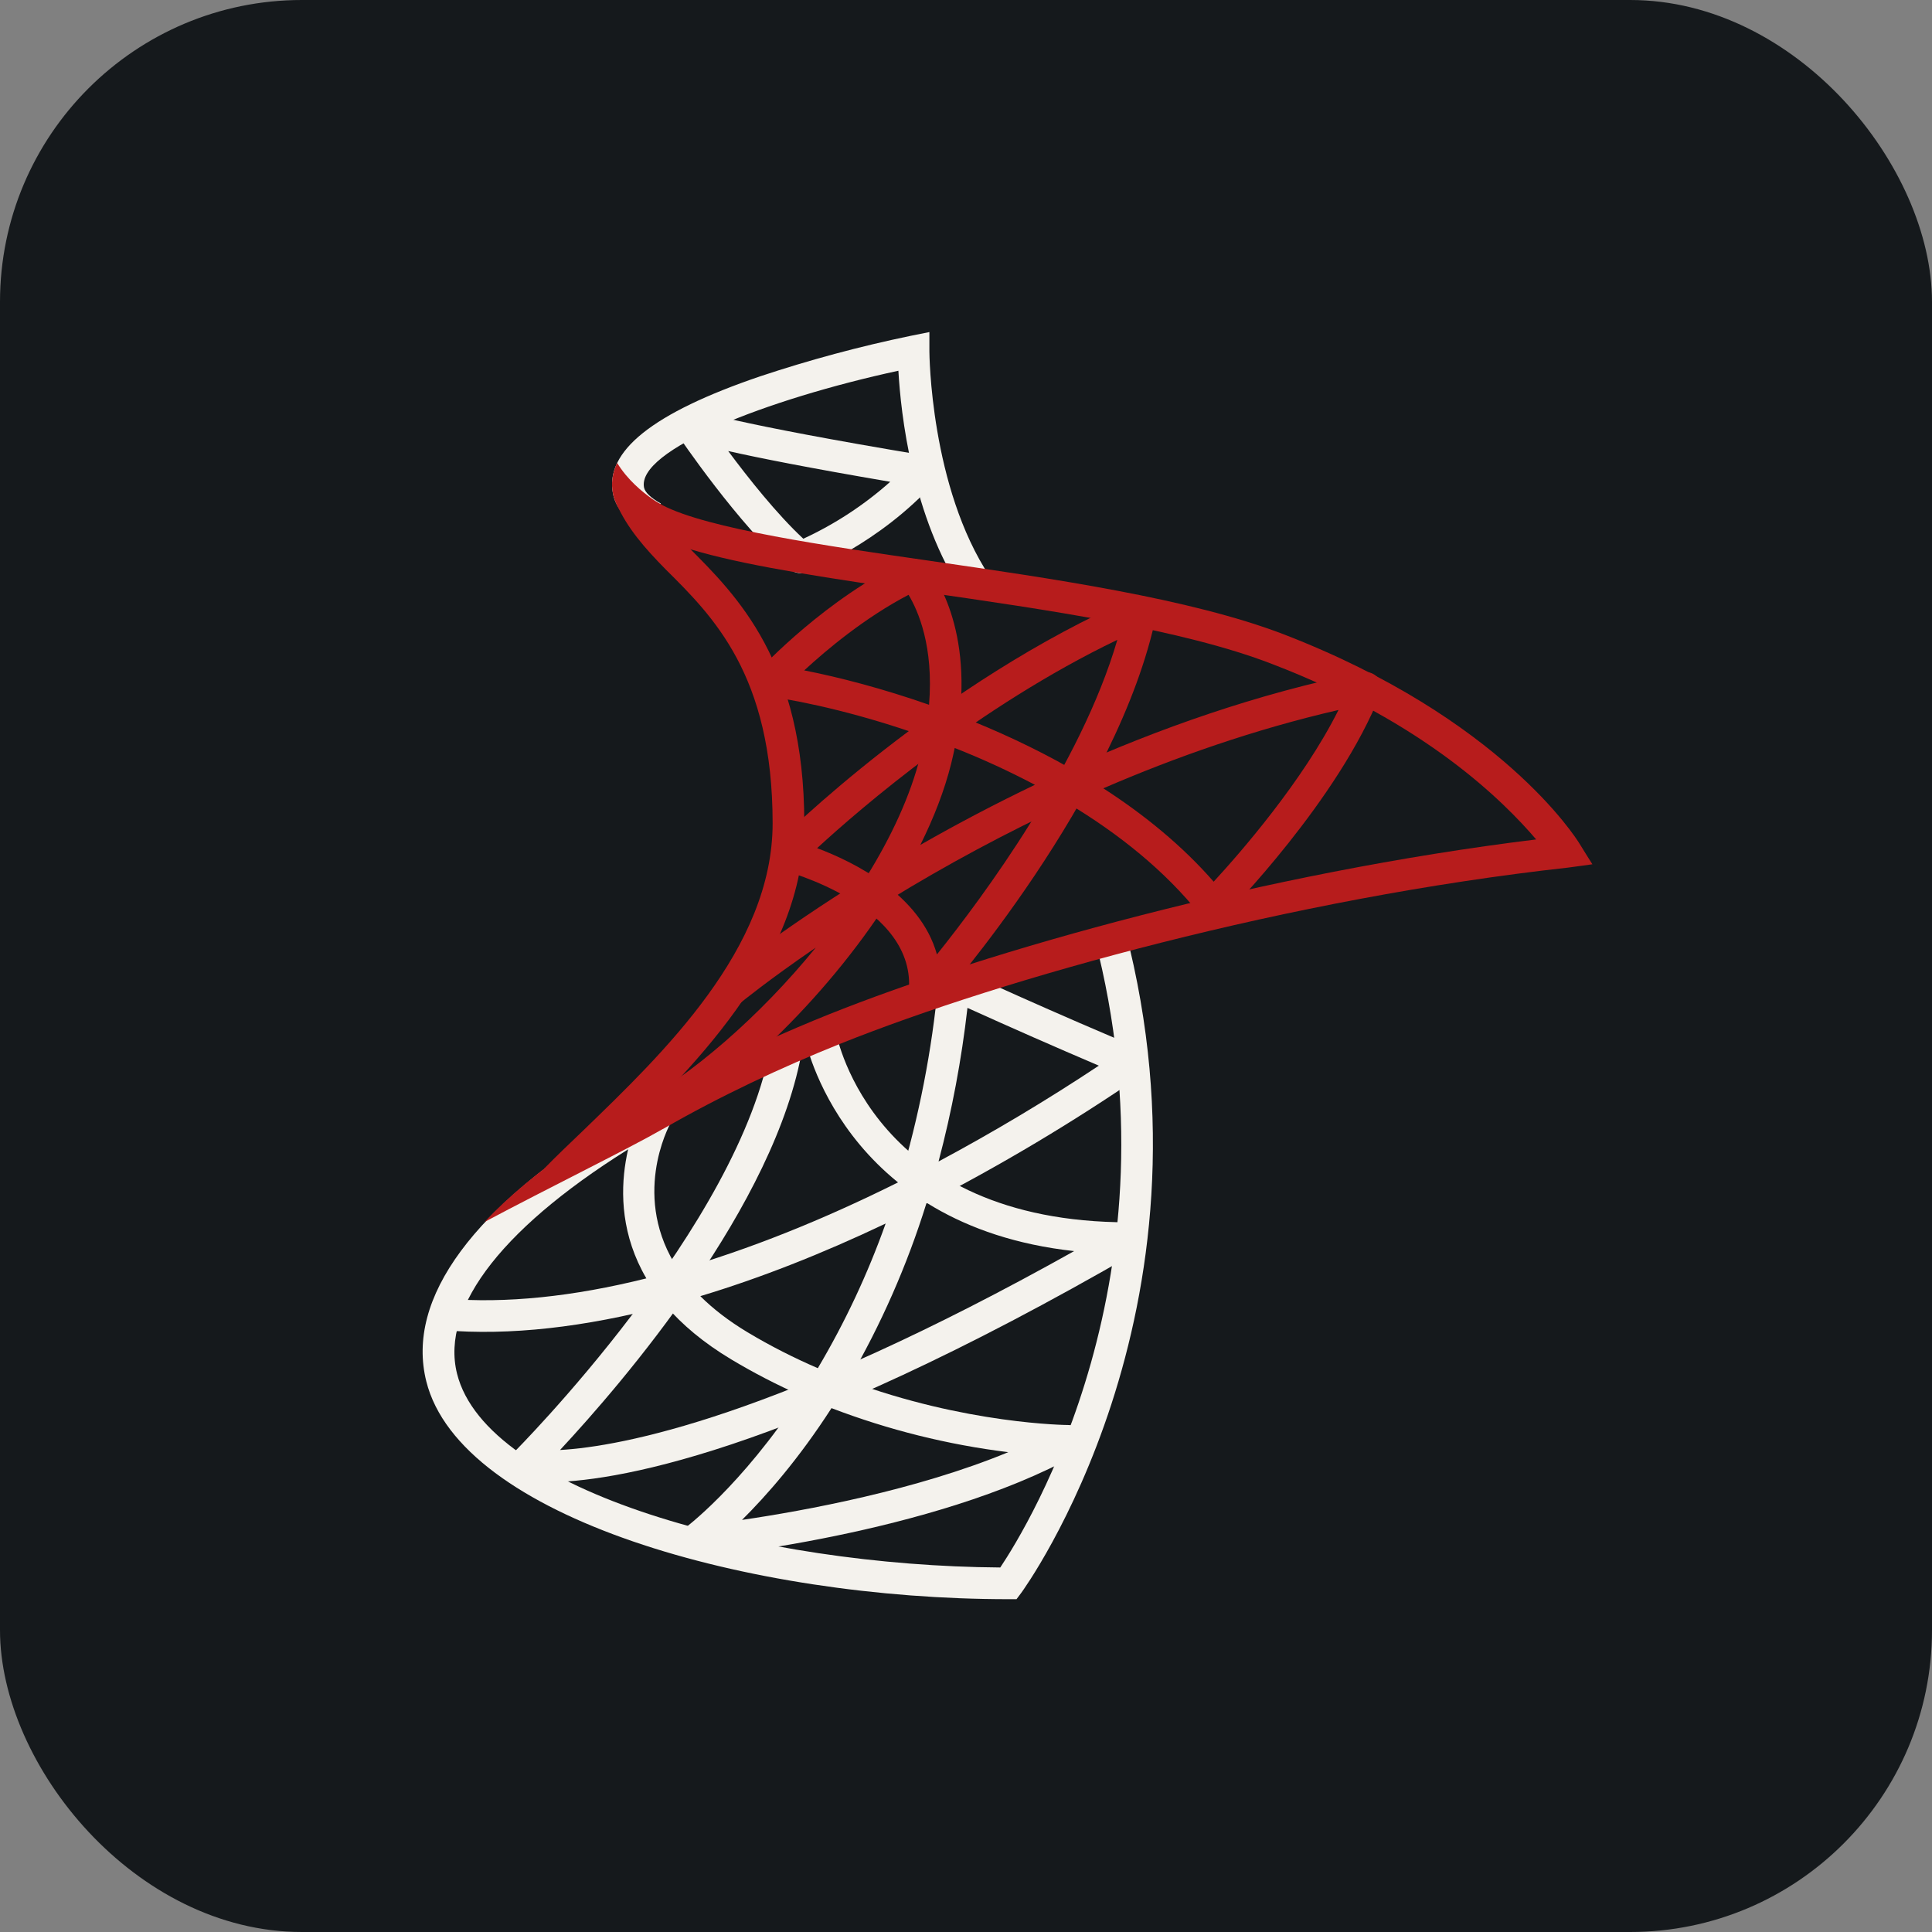<svg width="256" height="256" title="SQL Server" viewBox="0 0 256 256" fill="none" xmlns="http://www.w3.org/2000/svg" id="sqlserver">
<rect x="0" y="0" width="256" height="256" fill="#808080" stroke="none"/>
<style>
#sqlserver {
    rect {fill: #15191C}
    path.sqlser {fill: #F4F2ED}

    @media (prefers-color-scheme: light) {
        rect {fill: #F4F2ED}
        path.sqlser {fill: #15191C}
    }
}
</style>
<rect width="256" height="256" rx="40" fill="#15191C"/>
<path d="M127.698 78.779C120.845 68.503 119.364 54.768 119.041 49.124C101.634 52.888 84.341 59.64 85.34 64.612C85.466 65.238 86.255 65.989 87.564 66.719L85.516 70.382C83.015 68.981 81.609 67.365 81.228 65.435C80.099 59.808 86.473 54.718 100.707 49.871C107.242 47.695 113.899 45.903 120.644 44.504L123.149 44V46.564C123.149 46.74 123.258 64.558 131.189 76.455L127.698 78.779ZM134.693 211.901H133.64C99.263 211.901 61.005 201.103 56.486 183.034C53.729 171.997 62.747 159.803 82.562 147.78L84.744 151.364C66.914 162.186 58.324 173.068 60.56 182.018C64.484 197.704 100.741 207.482 132.541 207.7C136.322 202.048 156.636 168.842 145.042 124.306L149.099 123.248C162.314 173.991 135.596 210.688 135.327 211.053L134.693 211.901Z" class="sqlser" fill="#F4F2ED"/>
<path d="M72.503 196.399C70.241 196.399 69.121 196.152 68.936 196.106C68.573 196.019 68.24 195.836 67.971 195.577C67.702 195.318 67.508 194.991 67.408 194.631C67.308 194.272 67.306 193.892 67.403 193.531C67.5 193.17 67.692 192.842 67.959 192.581C68.261 192.278 98.16 162.333 102.197 138.12L106.334 138.808C102.864 159.639 82.352 183.386 74.207 192.132C82.344 191.666 102.889 187.856 142.331 165.778C111.55 162.405 106.683 137.764 106.632 137.499L110.757 136.74C110.954 137.772 115.902 161.964 149.548 161.964H149.582C150.044 161.963 150.494 162.115 150.861 162.396C151.228 162.676 151.492 163.071 151.612 163.517C151.732 163.963 151.702 164.437 151.525 164.864C151.348 165.291 151.036 165.648 150.635 165.879C103.489 193.193 80.627 196.395 72.503 196.399Z" class="sqlser" fill="#F4F2ED"/>
<path d="M91.777 206.445C91.331 206.449 90.895 206.309 90.534 206.048C90.172 205.786 89.904 205.416 89.767 204.991C89.631 204.566 89.634 204.109 89.776 203.686C89.918 203.263 90.191 202.896 90.556 202.639C90.699 202.534 98.164 197.025 106.108 184.897C102.94 183.499 99.862 181.906 96.892 180.126C93.166 177.889 90.35 175.489 88.248 173.03C77.463 175.875 67.51 177 58.769 176.257L59.121 172.077C66.993 172.744 75.944 171.813 85.646 169.392C79.045 158.112 85.105 146.916 85.189 146.765L88.856 148.808C88.575 149.32 83.548 158.754 89.901 168.25C99.138 165.598 108.991 161.674 119.188 156.576C121.771 147.989 123.493 139.167 124.328 130.239C124.362 129.907 124.474 129.587 124.655 129.307C124.837 129.026 125.082 128.793 125.372 128.627C125.662 128.46 125.987 128.365 126.32 128.349C126.654 128.333 126.987 128.397 127.291 128.536C127.425 128.599 140.988 134.793 150.807 138.834C151.158 138.978 151.463 139.214 151.69 139.518C151.917 139.821 152.058 140.18 152.097 140.558C152.136 140.935 152.072 141.315 151.912 141.659C151.753 142.003 151.503 142.297 151.189 142.51C142.075 148.757 132.575 154.422 122.746 159.471C120.199 167.655 116.737 175.525 112.427 182.933C127.962 188.737 141.445 188.825 141.617 188.825C142.083 188.823 142.537 188.977 142.906 189.261C143.275 189.546 143.539 189.946 143.656 190.397C143.773 190.848 143.736 191.326 143.552 191.754C143.367 192.182 143.045 192.536 142.637 192.761C123.585 203.344 93.258 206.324 91.978 206.445H91.777ZM110.178 186.584C105.814 193.357 101.525 198.221 98.319 201.397C106.704 200.163 121.403 197.461 133.602 192.421C125.586 191.432 117.721 189.472 110.178 186.584ZM92.797 171.746C94.446 173.391 96.502 174.998 99.049 176.53C102.138 178.384 105.273 179.958 108.365 181.292C111.973 175.208 114.983 168.788 117.354 162.123C108.873 166.16 100.64 169.383 92.797 171.746ZM128.193 133.55C127.411 140.418 126.131 147.221 124.362 153.903C131.638 150.007 138.727 145.769 145.604 141.205C139.772 138.717 133.969 136.165 128.193 133.55ZM106.045 75.939C105.545 75.937 105.062 75.759 104.681 75.435C97.925 69.652 89.973 57.886 89.637 57.386C89.375 56.997 89.252 56.53 89.286 56.062C89.321 55.594 89.511 55.151 89.828 54.804C90.144 54.456 90.567 54.225 91.03 54.148C91.493 54.069 91.969 54.149 92.381 54.373C92.427 54.386 96.317 55.989 122.666 60.378C123.039 60.438 123.388 60.598 123.677 60.84C123.966 61.082 124.185 61.398 124.309 61.754C124.434 62.109 124.46 62.492 124.385 62.862C124.31 63.231 124.137 63.574 123.883 63.853C116.506 72.049 107.186 75.657 106.792 75.804C106.552 75.892 106.3 75.937 106.045 75.939ZM96.49 59.766C99.138 63.328 102.952 68.142 106.443 71.385C110.632 69.45 114.512 66.908 117.958 63.84C107.119 61.99 100.505 60.672 96.49 59.766Z" class="sqlser" fill="#F4F2ED"/>
<path d="M122.49 133.848C122.196 133.848 121.906 133.786 121.637 133.667C121.369 133.547 121.129 133.372 120.932 133.154C120.736 132.936 120.587 132.678 120.496 132.399C120.405 132.12 120.374 131.824 120.405 131.532C121.63 119.996 103.93 115.368 103.749 115.326C103.39 115.234 103.062 115.049 102.798 114.79C102.533 114.53 102.343 114.205 102.245 113.848C102.147 113.491 102.145 113.114 102.24 112.756C102.334 112.398 102.522 112.071 102.784 111.809C103.653 110.94 124.349 90.416 150.316 79.145C150.669 78.992 151.056 78.938 151.436 78.99C151.817 79.042 152.176 79.198 152.474 79.44C152.772 79.682 152.998 80.001 153.128 80.362C153.257 80.724 153.285 81.114 153.208 81.49C148.231 105.594 125.05 132.031 124.068 133.143C123.869 133.364 123.625 133.541 123.353 133.662C123.082 133.784 122.788 133.847 122.49 133.848ZM108.273 112.384C113.241 114.251 121.945 118.574 124.148 126.467C130.228 118.88 143.208 101.402 148.054 84.78C129.645 93.635 114.144 106.987 108.273 112.384Z" fill="#B71C1C"/>
<path d="M85.713 150.466L83.72 146.773C91.622 142.514 100.673 134.675 108.088 125.565C101.777 129.887 98.164 132.845 98.051 132.942L95.369 129.711C95.533 129.576 102.772 123.639 114.803 116.198C118.105 110.886 120.644 105.422 121.949 100.185C122.171 99.296 122.364 98.435 122.52 97.604C114.442 94.721 106.989 93.013 101.869 92.279C101.49 92.226 101.132 92.069 100.835 91.827C100.538 91.585 100.313 91.266 100.185 90.905C100.057 90.543 100.03 90.154 100.107 89.779C100.184 89.403 100.363 89.056 100.623 88.775C100.98 88.389 109.503 79.258 120.153 74.243C120.557 74.053 121.012 73.997 121.45 74.083C121.889 74.169 122.289 74.393 122.591 74.722C122.872 75.028 128.634 81.499 127.169 94.885C132.016 96.773 137.01 99.069 141.819 101.801C153.396 96.597 166.544 91.914 180.547 89.086C180.916 89.016 181.296 89.044 181.651 89.168C182.005 89.292 182.32 89.507 182.565 89.791C183.056 90.378 183.191 91.188 182.914 91.901C177.458 105.884 162.83 120.819 162.209 121.448C161.999 121.658 161.748 121.821 161.471 121.928C161.194 122.034 160.898 122.081 160.602 122.065C160.306 122.049 160.016 121.971 159.752 121.836C159.488 121.701 159.256 121.511 159.07 121.28C154.37 115.372 148.227 110.479 141.601 106.496C133.407 110.292 125.443 114.564 117.748 119.291C109.272 132.522 96.477 144.671 85.713 150.466ZM146.196 104.457C151.609 107.948 156.649 112.052 160.816 116.828C164.29 113.06 172.628 103.534 177.358 94.075C166.237 96.635 155.713 100.34 146.196 104.457ZM126.502 99.111C126.364 99.795 126.204 100.496 126.028 101.209C125.147 104.73 123.745 108.347 121.949 111.956C126.912 109.118 131.976 106.461 137.131 103.991C133.68 102.172 130.132 100.542 126.502 99.111ZM106.565 88.83C111.227 89.745 116.972 91.239 123.103 93.387C123.741 85.653 121.651 80.915 120.388 78.817C114.614 81.83 109.557 86.069 106.565 88.83Z" fill="#B71C1C"/>
<path d="M106.573 109.09C106.573 127.47 91.257 142.073 80.22 152.732C78.374 154.536 72.121 154.83 72.121 154.83C73.674 153.236 75.436 151.557 77.325 149.753C87.816 139.597 102.377 125.707 102.377 109.09C102.377 89.409 94.446 81.646 88.193 75.435C85.424 72.623 83.074 69.938 81.647 66.665L82.948 66.119C84.375 66.749 86.011 67.462 87.27 68.007C88.277 69.476 89.62 70.903 91.173 72.456C97.593 78.876 106.573 87.688 106.573 109.09Z" fill="#B71C1C"/>
<path d="M211 114.52C211 114.52 208.461 114.881 207.748 114.965C170.988 119.035 133.053 129.61 111.357 138.296C103.51 141.444 95.369 145.262 87.942 149.543C87.9 149.585 87.858 149.585 87.774 149.627C83.41 152.144 72.793 157.348 64.19 161.922C76.779 148.536 100.363 138.213 109.763 134.436C131.038 125.917 167.589 115.636 203.551 111.23C199.313 106.278 188.948 95.787 168.554 87.982C156.636 83.366 138.508 80.764 122.52 78.456C97.09 74.805 82.612 72.372 81.228 65.448C80.934 64.063 81.144 62.678 81.773 61.335C83.158 63.601 85.13 65.196 86.431 66.119C87.06 66.539 87.522 66.79 87.69 66.874L87.732 66.916C93.691 70.064 109.763 72.372 123.149 74.302C139.347 76.652 157.685 79.296 170.064 84.037C198.893 95.158 208.839 111.062 209.259 111.733C209.636 112.363 211 114.52 211 114.52Z" fill="#B71C1C"/>
</svg>